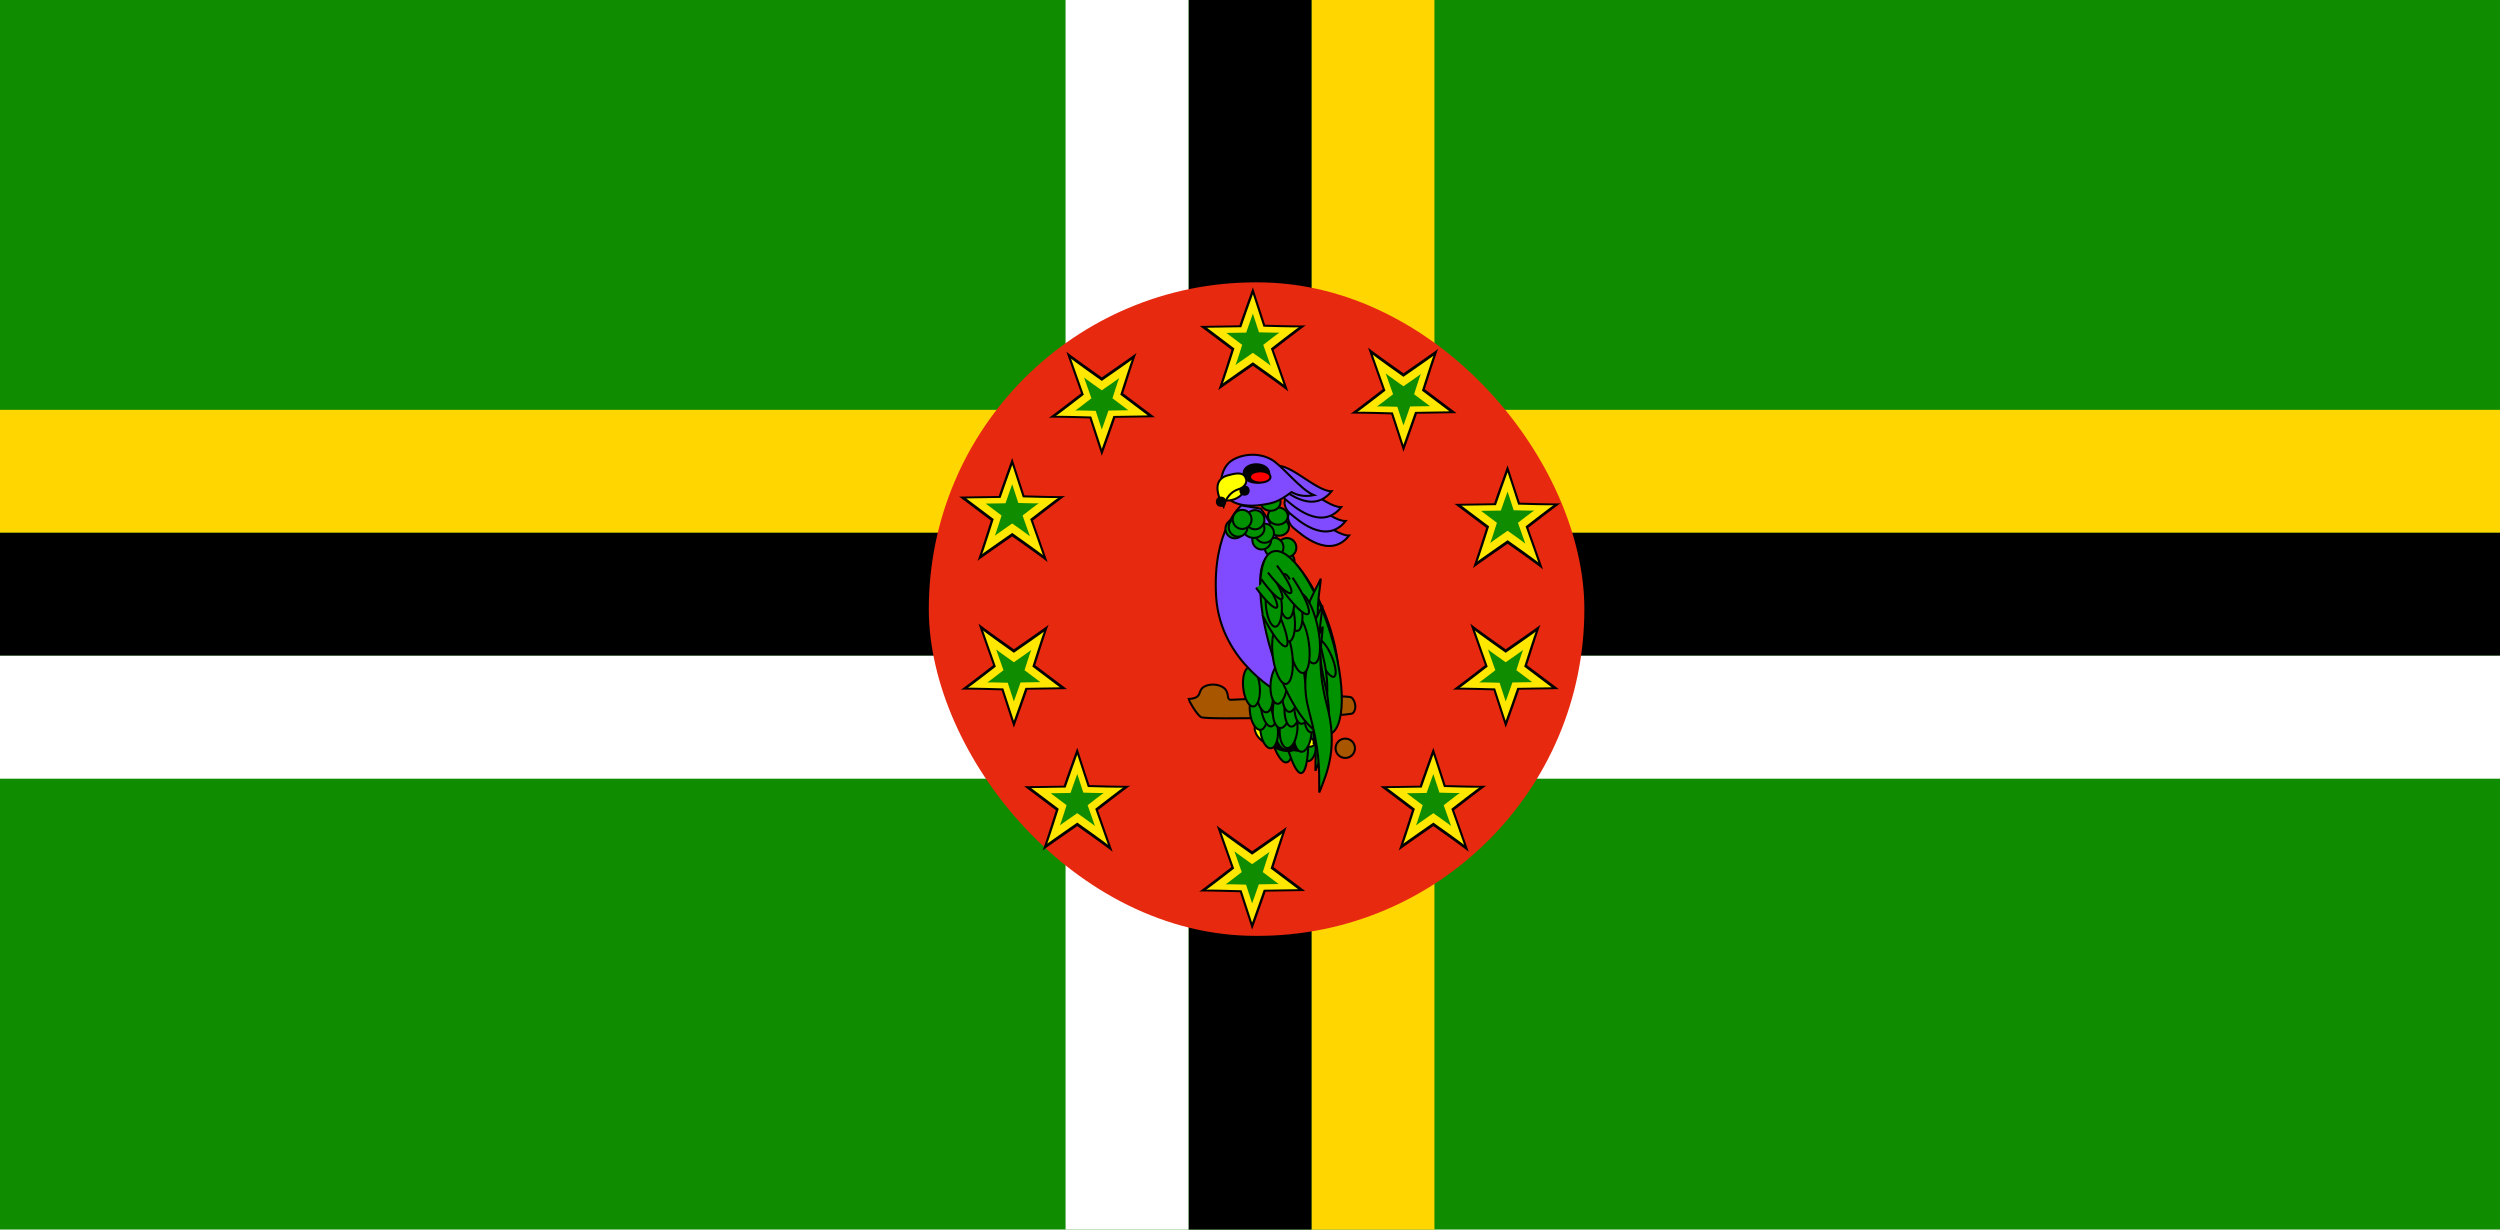 <?xml version="1.0" encoding="UTF-8" standalone="no"?>
<svg width="122px" height="60px" viewBox="0 0 122 60" version="1.1" xmlns="http://www.w3.org/2000/svg" xmlns:xlink="http://www.w3.org/1999/xlink">
    <!-- Generator: Sketch 3.8.2 (29753) - http://www.bohemiancoding.com/sketch -->
    <title>dm</title>
    <desc>Created with Sketch.</desc>
    <defs></defs>
    <g id="Page-1" stroke="none" stroke-width="1" fill="none" fill-rule="evenodd">
        <g id="dm">
            <g transform="translate(0, -50)">
                <g id="Group-2" transform="translate(0, 50)">
                    <rect id="Rectangle-61" fill="#108C00" x="0" y="0" width="122" height="60"></rect>
                    <rect id="Rectangle-61-Copy" fill="#FFD600" x="0" y="20" width="122" height="6"></rect>
                    <rect id="Rectangle-61-Copy-2" fill="#000000" x="0" y="26" width="122" height="6"></rect>
                    <rect id="Rectangle-61-Copy-3" fill="#FFFFFF" x="0" y="32" width="122" height="6"></rect>
                </g>
                <g id="Group" transform="translate(52, 0)">
                    <rect id="Rectangle-61-Copy-4" fill="#FFD600" transform="translate(15, 61) rotate(90) translate(-15, -61) " x="-46" y="58" width="122" height="6"></rect>
                    <rect id="Rectangle-61-Copy-5" fill="#000000" transform="translate(9, 67) rotate(90) translate(-9, -67) " x="-52" y="64" width="122" height="6"></rect>
                    <rect id="Rectangle-61-Copy-6" fill="#FFFFFF" transform="translate(3, 73) rotate(90) translate(-3, -73) " x="-58" y="70" width="122" height="6"></rect>
                </g>
                <g id="Clipped" transform="translate(44, 63)">
                    <g id="Group" transform="translate(0.825, 0)">
                        <rect id="Rectangle-path" fill="#E72910" transform="translate(16.497, 16.725) scale(-1, -1) translate(-16.497, -16.725) " x="0.502" y="0.78" width="31.991" height="31.891" rx="15.945"></rect>
                        <g transform="translate(13.613, 0.914)" id="Shape">
                            <path d="M2.046,1.962 C2.046,1.932 2.702,0.107 2.702,0.107 L3.298,1.932 C3.298,1.932 5.294,1.992 5.294,1.962 C5.294,1.932 3.715,3.159 3.715,3.159 C3.715,3.159 4.46,5.253 4.43,5.193 C4.4,5.133 2.702,3.937 2.702,3.937 C2.702,3.937 0.974,5.133 1.003,5.133 C1.033,5.133 1.659,3.158 1.659,3.158 L0.11,1.992 L2.046,1.962 L2.046,1.962 Z" fill="#000000"></path>
                            <path d="M2.136,2.055 C2.136,2.029 2.703,0.448 2.703,0.448 L3.219,2.029 C3.219,2.029 4.948,2.081 4.948,2.055 C4.948,2.029 3.581,3.091 3.581,3.091 C3.581,3.091 4.226,4.905 4.2,4.853 C4.174,4.801 2.703,3.765 2.703,3.765 C2.703,3.765 1.207,4.801 1.233,4.801 C1.259,4.801 1.8,3.091 1.8,3.091 L0.459,2.08 L2.136,2.055 L2.136,2.055 Z" fill="#FFE700"></path>
                            <path d="M2.376,2.318 C2.376,2.302 2.703,1.391 2.703,1.391 L3,2.302 C3,2.302 3.997,2.333 3.997,2.318 C3.997,2.302 3.209,2.915 3.209,2.915 C3.209,2.915 3.581,3.961 3.566,3.931 C3.551,3.901 2.703,3.304 2.703,3.304 C2.703,3.304 1.84,3.901 1.855,3.901 C1.87,3.901 2.182,2.915 2.182,2.915 L1.408,2.333 L2.375,2.318 L2.376,2.318 Z" fill="#108C00"></path>
                        </g>
                        <g transform="translate(26.117, 9.611)" id="Shape">
                            <path d="M1.972,1.948 C1.972,1.918 2.627,0.093 2.627,0.093 L3.223,1.918 C3.223,1.918 5.219,1.978 5.219,1.948 C5.219,1.918 3.64,3.145 3.64,3.145 C3.64,3.145 4.385,5.239 4.356,5.179 C4.326,5.119 2.628,3.923 2.628,3.923 C2.628,3.923 0.9,5.119 0.93,5.119 C0.959,5.119 1.585,3.145 1.585,3.145 L0.036,1.978 L1.972,1.948 L1.972,1.948 Z" fill="#000000"></path>
                            <path d="M2.061,2.041 C2.061,2.015 2.629,0.434 2.629,0.434 L3.145,2.015 C3.145,2.015 4.874,2.067 4.874,2.041 C4.874,2.015 3.506,3.077 3.506,3.077 C3.506,3.077 4.151,4.891 4.126,4.839 C4.1,4.787 2.629,3.751 2.629,3.751 C2.629,3.751 1.132,4.788 1.158,4.788 C1.184,4.788 1.726,3.077 1.726,3.077 L0.384,2.067 L2.061,2.041 L2.061,2.041 Z" fill="#FFE700"></path>
                            <path d="M2.301,2.304 C2.301,2.289 2.628,1.377 2.628,1.377 L2.926,2.289 C2.926,2.289 3.923,2.319 3.923,2.304 C3.923,2.289 3.134,2.901 3.134,2.901 C3.134,2.901 3.506,3.947 3.491,3.917 C3.477,3.887 2.628,3.29 2.628,3.29 C2.628,3.29 1.766,3.887 1.781,3.887 C1.795,3.887 2.108,2.901 2.108,2.901 L1.334,2.319 L2.301,2.304 L2.301,2.304 Z" fill="#108C00"></path>
                        </g>
                        <g transform="translate(22.494, 23.41)" id="Shape">
                            <path d="M1.972,1.931 C1.972,1.901 2.627,0.076 2.627,0.076 L3.223,1.901 C3.223,1.901 5.219,1.961 5.219,1.931 C5.219,1.901 3.64,3.127 3.64,3.127 C3.64,3.127 4.385,5.222 4.356,5.162 C4.326,5.102 2.628,3.905 2.628,3.905 C2.628,3.905 0.899,5.102 0.929,5.102 C0.959,5.102 1.585,3.127 1.585,3.127 L0.036,1.96 L1.972,1.931 L1.972,1.931 Z" fill="#000000"></path>
                            <path d="M2.061,2.023 C2.061,1.997 2.629,0.417 2.629,0.417 L3.145,1.997 C3.145,1.997 4.874,2.049 4.874,2.023 C4.874,1.998 3.506,3.06 3.506,3.06 C3.506,3.06 4.151,4.874 4.126,4.822 C4.1,4.77 2.629,3.733 2.629,3.733 C2.629,3.733 1.132,4.77 1.158,4.77 C1.184,4.77 1.726,3.06 1.726,3.06 L0.384,2.049 L2.061,2.023 L2.061,2.023 Z" fill="#FFE700"></path>
                            <path d="M2.301,2.286 C2.301,2.271 2.628,1.36 2.628,1.36 L2.926,2.271 C2.926,2.271 3.923,2.301 3.923,2.286 C3.923,2.271 3.134,2.884 3.134,2.884 C3.134,2.884 3.506,3.93 3.491,3.9 C3.477,3.87 2.628,3.273 2.628,3.273 C2.628,3.273 1.766,3.87 1.781,3.87 C1.795,3.87 2.108,2.884 2.108,2.884 L1.334,2.301 L2.301,2.286 L2.301,2.286 Z" fill="#108C00"></path>
                        </g>
                        <g transform="translate(5.082, 23.41)" id="Shape">
                            <path d="M2.006,1.931 C2.006,1.901 2.662,0.076 2.662,0.076 L3.258,1.901 C3.258,1.901 5.254,1.961 5.254,1.931 C5.254,1.901 3.674,3.127 3.674,3.127 C3.674,3.127 4.419,5.222 4.39,5.162 C4.36,5.102 2.662,3.905 2.662,3.905 C2.662,3.905 0.934,5.102 0.964,5.102 C0.993,5.102 1.619,3.127 1.619,3.127 L0.07,1.96 L2.006,1.931 L2.006,1.931 Z" fill="#000000"></path>
                            <path d="M2.095,2.023 C2.095,1.997 2.663,0.417 2.663,0.417 L3.179,1.997 C3.179,1.997 4.908,2.049 4.908,2.023 C4.908,1.998 3.54,3.06 3.54,3.06 C3.54,3.06 4.185,4.874 4.16,4.822 C4.134,4.77 2.663,3.733 2.663,3.733 C2.663,3.733 1.166,4.77 1.192,4.77 C1.218,4.77 1.76,3.06 1.76,3.06 L0.418,2.049 L2.095,2.023 L2.095,2.023 Z" fill="#FFE700"></path>
                            <path d="M2.335,2.286 C2.335,2.271 2.663,1.36 2.663,1.36 L2.96,2.271 C2.96,2.271 3.957,2.301 3.957,2.286 C3.957,2.271 3.169,2.884 3.169,2.884 C3.169,2.884 3.541,3.93 3.526,3.9 C3.511,3.87 2.663,3.273 2.663,3.273 C2.663,3.273 1.8,3.87 1.815,3.87 C1.83,3.87 2.142,2.884 2.142,2.884 L1.368,2.301 L2.335,2.286 L2.335,2.286 Z" fill="#108C00"></path>
                        </g>
                        <g transform="translate(1.927, 9.263)" id="Shape">
                            <path d="M1.988,1.941 C1.988,1.911 2.643,0.086 2.643,0.086 L3.239,1.911 C3.239,1.911 5.235,1.971 5.235,1.941 C5.235,1.911 3.656,3.138 3.656,3.138 C3.656,3.138 4.401,5.232 4.371,5.172 C4.341,5.112 2.643,3.916 2.643,3.916 C2.643,3.916 0.915,5.112 0.945,5.112 C0.975,5.112 1.6,3.138 1.6,3.138 L0.051,1.971 L1.988,1.941 L1.988,1.941 Z" fill="#000000"></path>
                            <path d="M2.077,2.034 C2.077,2.008 2.645,0.427 2.645,0.427 L3.161,2.008 C3.161,2.008 4.889,2.06 4.889,2.034 C4.889,2.008 3.522,3.07 3.522,3.07 C3.522,3.07 4.167,4.884 4.141,4.832 C4.115,4.78 2.645,3.744 2.645,3.744 C2.645,3.744 1.148,4.781 1.174,4.781 C1.2,4.781 1.741,3.07 1.741,3.07 L0.4,2.06 L2.077,2.034 L2.077,2.034 Z" fill="#FFE700"></path>
                            <path d="M2.317,2.297 C2.317,2.282 2.644,1.37 2.644,1.37 L2.942,2.282 C2.942,2.282 3.939,2.312 3.939,2.297 C3.939,2.282 3.15,2.894 3.15,2.894 C3.15,2.894 3.522,3.94 3.507,3.91 C3.492,3.881 2.644,3.283 2.644,3.283 C2.644,3.283 1.781,3.881 1.796,3.881 C1.811,3.881 2.124,2.894 2.124,2.894 L1.35,2.312 L2.317,2.297 L2.317,2.297 Z" fill="#108C00"></path>
                        </g>
                        <g transform="translate(20.975, 3.929)" id="Shape">
                            <path d="M3.344,3.263 C3.344,3.293 2.689,5.118 2.689,5.118 L2.093,3.293 C2.093,3.293 0.097,3.233 0.097,3.263 C0.097,3.293 1.676,2.066 1.676,2.066 C1.676,2.066 0.931,-0.028 0.96,0.032 C0.99,0.092 2.689,1.288 2.689,1.288 C2.689,1.288 4.416,0.092 4.387,0.092 C4.357,0.092 3.731,2.066 3.731,2.066 L5.28,3.233 L3.344,3.263 L3.344,3.263 Z" fill="#000000"></path>
                            <path d="M3.255,3.17 C3.255,3.196 2.687,4.777 2.687,4.777 L2.171,3.196 C2.171,3.196 0.442,3.144 0.442,3.17 C0.442,3.196 1.81,2.134 1.81,2.134 C1.81,2.134 1.165,0.32 1.19,0.372 C1.216,0.424 2.687,1.46 2.687,1.46 C2.687,1.46 4.184,0.423 4.158,0.423 C4.132,0.423 3.59,2.134 3.59,2.134 L4.932,3.144 L3.255,3.17 L3.255,3.17 Z" fill="#FFE700"></path>
                            <path d="M3.015,2.907 C3.015,2.922 2.688,3.834 2.688,3.834 L2.39,2.922 C2.39,2.922 1.393,2.892 1.393,2.907 C1.393,2.922 2.182,2.31 2.182,2.31 C2.182,2.31 1.81,1.264 1.825,1.294 C1.84,1.323 2.688,1.921 2.688,1.921 C2.688,1.921 3.55,1.323 3.536,1.323 C3.521,1.323 3.208,2.31 3.208,2.31 L3.982,2.892 L3.015,2.907 L3.015,2.907 Z" fill="#108C00"></path>
                        </g>
                        <g transform="translate(26, 17.38)" id="Shape">
                            <path d="M3.309,3.279 C3.309,3.309 2.654,5.134 2.654,5.134 L2.058,3.309 C2.058,3.309 0.062,3.249 0.062,3.279 C0.062,3.309 1.641,2.083 1.641,2.083 C1.641,2.083 0.896,-0.012 0.925,0.048 C0.955,0.108 2.653,1.305 2.653,1.305 C2.653,1.305 4.381,0.108 4.351,0.108 C4.322,0.108 3.696,2.083 3.696,2.083 L5.245,3.249 L3.309,3.279 L3.309,3.279 Z" fill="#000000"></path>
                            <path d="M3.22,3.186 C3.22,3.212 2.652,4.793 2.652,4.793 L2.136,3.213 C2.136,3.213 0.407,3.161 0.407,3.186 C0.407,3.212 1.775,2.15 1.775,2.15 C1.775,2.15 1.13,0.336 1.155,0.388 C1.181,0.44 2.652,1.476 2.652,1.476 C2.652,1.476 4.149,0.44 4.123,0.44 C4.097,0.44 3.555,2.15 3.555,2.15 L4.897,3.161 L3.22,3.187 L3.22,3.186 Z" fill="#FFE700"></path>
                            <path d="M2.98,2.924 C2.98,2.939 2.653,3.85 2.653,3.85 L2.355,2.939 C2.355,2.939 1.358,2.908 1.358,2.924 C1.358,2.939 2.147,2.326 2.147,2.326 C2.147,2.326 1.775,1.28 1.79,1.31 C1.804,1.34 2.653,1.937 2.653,1.937 C2.653,1.937 3.515,1.34 3.5,1.34 C3.486,1.34 3.173,2.326 3.173,2.326 L3.947,2.908 L2.98,2.924 L2.98,2.924 Z" fill="#108C00"></path>
                        </g>
                        <g transform="translate(13.613, 27.236)" id="Shape">
                            <path d="M3.322,3.276 C3.322,3.306 2.666,5.131 2.666,5.131 L2.07,3.305 C2.07,3.305 0.074,3.246 0.074,3.276 C0.074,3.306 1.653,2.079 1.653,2.079 C1.653,2.079 0.908,-0.015 0.938,0.045 C0.968,0.104 2.666,1.301 2.666,1.301 C2.666,1.301 4.394,0.104 4.364,0.104 C4.334,0.104 3.709,2.079 3.709,2.079 L5.258,3.246 L3.322,3.276 L3.322,3.276 Z" fill="#000000"></path>
                            <path d="M3.233,3.183 C3.233,3.209 2.665,4.789 2.665,4.789 L2.149,3.209 C2.149,3.209 0.42,3.157 0.42,3.183 C0.42,3.209 1.788,2.147 1.788,2.147 C1.788,2.147 1.142,0.333 1.168,0.385 C1.194,0.436 2.665,1.473 2.665,1.473 C2.665,1.473 4.161,0.436 4.136,0.436 C4.11,0.436 3.568,2.147 3.568,2.147 L4.91,3.157 L3.233,3.183 L3.233,3.183 Z" fill="#FFE700"></path>
                            <path d="M2.993,2.92 C2.993,2.935 2.665,3.847 2.665,3.847 L2.368,2.935 C2.368,2.935 1.371,2.905 1.371,2.92 C1.371,2.935 2.159,2.322 2.159,2.322 C2.159,2.322 1.788,1.277 1.802,1.306 C1.817,1.336 2.665,1.934 2.665,1.934 C2.665,1.934 3.528,1.336 3.513,1.336 C3.498,1.336 3.186,2.322 3.186,2.322 L3.96,2.905 L2.993,2.92 L2.993,2.92 Z" fill="#108C00"></path>
                        </g>
                        <g transform="translate(2.043, 17.38)" id="Shape">
                            <path d="M3.265,3.279 C3.265,3.309 2.609,5.134 2.609,5.134 L2.013,3.309 C2.013,3.309 0.017,3.249 0.017,3.279 C0.017,3.309 1.596,2.083 1.596,2.083 C1.596,2.083 0.851,-0.012 0.881,0.048 C0.911,0.108 2.609,1.305 2.609,1.305 C2.609,1.305 4.337,0.108 4.307,0.108 C4.277,0.108 3.652,2.083 3.652,2.083 L5.201,3.249 L3.265,3.279 L3.265,3.279 Z" fill="#000000"></path>
                            <path d="M3.175,3.186 C3.175,3.212 2.608,4.793 2.608,4.793 L2.092,3.213 C2.092,3.213 0.363,3.161 0.363,3.186 C0.363,3.212 1.73,2.15 1.73,2.15 C1.73,2.15 1.085,0.336 1.111,0.388 C1.137,0.44 2.608,1.476 2.608,1.476 C2.608,1.476 4.104,0.44 4.078,0.44 C4.053,0.44 3.511,2.15 3.511,2.15 L4.852,3.161 L3.175,3.187 L3.175,3.186 Z" fill="#FFE700"></path>
                            <path d="M2.935,2.924 C2.935,2.939 2.608,3.85 2.608,3.85 L2.31,2.939 C2.31,2.939 1.314,2.908 1.314,2.924 C1.314,2.939 2.102,2.326 2.102,2.326 C2.102,2.326 1.73,1.28 1.745,1.31 C1.76,1.34 2.608,1.937 2.608,1.937 C2.608,1.937 3.471,1.34 3.456,1.34 C3.441,1.34 3.129,2.326 3.129,2.326 L3.902,2.908 L2.935,2.924 L2.935,2.924 Z" fill="#108C00"></path>
                        </g>
                        <g transform="translate(6.25, 4.045)" id="Shape">
                            <path d="M3.349,3.345 C3.349,3.375 2.693,5.2 2.693,5.2 L2.097,3.375 C2.097,3.375 0.101,3.315 0.101,3.345 C0.101,3.375 1.68,2.149 1.68,2.149 C1.68,2.149 0.935,0.054 0.965,0.114 C0.995,0.174 2.693,1.371 2.693,1.371 C2.693,1.371 4.421,0.174 4.391,0.174 C4.361,0.174 3.736,2.149 3.736,2.149 L5.285,3.316 L3.349,3.346 L3.349,3.345 Z" fill="#000000"></path>
                            <path d="M3.259,3.253 C3.259,3.278 2.692,4.859 2.692,4.859 L2.176,3.279 C2.176,3.279 0.447,3.227 0.447,3.253 C0.447,3.278 1.814,2.216 1.814,2.216 C1.814,2.216 1.169,0.402 1.195,0.454 C1.221,0.506 2.692,1.542 2.692,1.542 C2.692,1.542 4.188,0.506 4.162,0.506 C4.137,0.506 3.595,2.216 3.595,2.216 L4.936,3.227 L3.259,3.253 L3.259,3.253 Z" fill="#FFE700"></path>
                            <path d="M3.019,2.99 C3.019,3.005 2.692,3.916 2.692,3.916 L2.395,3.005 C2.395,3.005 1.398,2.975 1.398,2.99 C1.398,3.005 2.186,2.392 2.186,2.392 C2.186,2.392 1.815,1.346 1.829,1.376 C1.844,1.406 2.692,2.003 2.692,2.003 C2.692,2.003 3.555,1.406 3.54,1.406 C3.525,1.406 3.213,2.392 3.213,2.392 L3.987,2.975 L3.02,2.99 L3.019,2.99 Z" fill="#108C00"></path>
                        </g>
                        <g transform="translate(13.005, 8.418)">
                            <g transform="translate(5.152, 12.275) rotate(-7.125) translate(-5.152, -12.275) translate(3.652, 7.275)" stroke="#000000" id="Oval" stroke-width="0.1" fill="#009200">
                                <ellipse cx="0.863" cy="4.338" rx="0.845" ry="4.12"></ellipse>
                                <ellipse cx="1.943" cy="4.41" rx="0.906" ry="4.12"></ellipse>
                                <ellipse cx="1.516" cy="4.533" rx="0.724" ry="4.532"></ellipse>
                            </g>
                            <g transform="translate(0.105, 11.963)" stroke="#000000">
                                <path d="M0.064,0.729 C0.793,0.689 0.469,0.328 0.833,0.127 C1.197,-0.074 1.724,0.047 1.886,0.288 C2.047,0.529 1.926,0.769 2.128,0.769 C2.331,0.769 7.83,0.464 8.032,0.665 C8.234,0.865 8.275,1.267 8.073,1.428 C7.87,1.588 0.914,1.773 0.671,1.613 C0.428,1.452 0.064,0.769 0.064,0.729 L0.064,0.729 Z" id="Shape" stroke-width="0.1" fill="#A95600"></path>
                                <path d="M3.872,2.153 C3.872,2.635 4.703,2.49 4.725,2.892 C4.712,3.319 3.327,2.934 3.292,2.153 C3.327,1.373 4.661,0.972 4.69,1.418 C4.713,1.788 3.872,1.671 3.872,2.153 L3.872,2.153 Z" id="Shape" stroke-width="0.1" fill="#FFFF00"></path>
                                <path d="M4.358,2.159 C4.358,2.641 5.189,2.496 5.211,2.898 C5.198,3.325 3.813,2.94 3.778,2.159 C3.813,1.379 5.147,0.978 5.176,1.424 C5.199,1.794 4.358,1.677 4.358,2.159 L4.358,2.159 Z" id="Shape" stroke-width="0.5" fill="#FFFF00"></path>
                                <path d="M4.879,2.14 C4.879,2.622 5.71,2.476 5.733,2.879 C5.72,3.306 4.334,2.92 4.299,2.14 C4.334,1.36 5.669,0.959 5.698,1.404 C5.72,1.774 4.879,1.658 4.879,2.14 L4.879,2.14 Z" id="Shape" stroke-width="0.5" fill="#FFFF00"></path>
                                <path d="M5.366,2.146 C5.366,2.628 6.196,2.482 6.219,2.885 C6.206,3.312 4.821,2.926 4.785,2.146 C4.821,1.366 6.155,0.965 6.184,1.41 C6.207,1.78 5.366,1.664 5.366,2.146 L5.366,2.146 Z" id="Shape" stroke-width="0.1" fill="#FFFF00"></path>
                                <ellipse id="Oval" stroke-width="0.1" fill="#A95600" transform="translate(7.714, 3.135) rotate(1.042) translate(-7.714, -3.135) " cx="7.714" cy="3.135" rx="0.473" ry="0.472"></ellipse>
                            </g>
                            <g transform="translate(4.477, 13.508) rotate(-5.8) translate(-4.477, -13.508) translate(2.977, 11.008)" stroke="#000000" id="Oval" fill="#009200">
                                <ellipse stroke-width="0.1" cx="1.757" cy="3.248" rx="0.43" ry="0.932"></ellipse>
                                <ellipse stroke-width="0.1" cx="1.057" cy="3.121" rx="0.43" ry="0.932"></ellipse>
                                <ellipse stroke-width="0.1" cx="0.643" cy="2.174" rx="0.43" ry="0.932"></ellipse>
                                <ellipse stroke-width="0.1" cx="1.177" cy="1.975" rx="0.405" ry="1.019"></ellipse>
                                <ellipse stroke-width="0.634" cx="2.162" cy="2.238" rx="0.405" ry="0.961"></ellipse>
                                <ellipse stroke-width="0.1" cx="1.653" cy="1.86" rx="0.405" ry="0.961"></ellipse>
                                <ellipse stroke-width="0.1" cx="1.018" cy="1.323" rx="0.405" ry="0.961"></ellipse>
                                <ellipse stroke-width="0.1" cx="0.412" cy="0.976" rx="0.405" ry="0.961"></ellipse>
                            </g>
                            <path d="M2.743,3.247 C2.743,3.247 1.321,4.46 1.517,7.703 C1.732,10.965 4.74,12.47 4.74,12.47 C4.74,12.47 5.492,11.537 5.376,8.916 C5.121,5.084 3.69,3.404 3.69,3.404 L2.743,3.247 L2.743,3.247 Z" id="Shape" stroke="#000000" stroke-width="0.1" fill="#804BFF"></path>
                            <g transform="translate(5.054, 13.534) rotate(4.47) translate(-5.054, -13.534) translate(3.054, 11.034)" stroke="#000000" id="Oval" stroke-width="0.1" fill="#009200">
                                <ellipse cx="2.748" cy="3.247" rx="0.43" ry="0.932"></ellipse>
                                <ellipse cx="2.048" cy="3.121" rx="0.43" ry="0.932"></ellipse>
                                <ellipse cx="1.635" cy="2.174" rx="0.43" ry="0.932"></ellipse>
                                <ellipse cx="2.168" cy="1.975" rx="0.405" ry="1.019"></ellipse>
                                <ellipse cx="3.154" cy="2.238" rx="0.405" ry="0.961"></ellipse>
                                <ellipse cx="2.645" cy="1.859" rx="0.405" ry="0.961"></ellipse>
                                <ellipse cx="2.009" cy="1.323" rx="0.405" ry="0.961"></ellipse>
                                <ellipse cx="1.404" cy="0.975" rx="0.405" ry="0.961"></ellipse>
                            </g>
                            <ellipse id="Oval" stroke="#000000" stroke-width="0.5" fill="#C90000" transform="translate(5.577, 9.213) rotate(-20.556) translate(-5.577, -9.213) " cx="5.577" cy="9.213" rx="1.21" ry="3.633"></ellipse>
                            <g transform="translate(3.883, 4.621) rotate(1.02) translate(-3.883, -4.621) translate(1.883, 2.621)" stroke="#000000" id="Oval" stroke-width="0.1" fill="#009200">
                                <ellipse cx="2.956" cy="3.316" rx="0.526" ry="0.467"></ellipse>
                                <ellipse cx="3.101" cy="2.666" rx="0.46" ry="0.467"></ellipse>
                                <ellipse cx="2.473" cy="2.666" rx="0.46" ry="0.467"></ellipse>
                                <ellipse cx="2.697" cy="1.672" rx="0.487" ry="0.42"></ellipse>
                                <ellipse cx="2.632" cy="1.133" rx="0.487" ry="0.42"></ellipse>
                                <ellipse cx="1.866" cy="2.312" rx="0.46" ry="0.467"></ellipse>
                                <ellipse cx="1.996" cy="1.983" rx="0.46" ry="0.467"></ellipse>
                                <ellipse cx="1.461" cy="1.754" rx="0.526" ry="0.467"></ellipse>
                                <ellipse cx="2.264" cy="0.463" rx="0.487" ry="0.42"></ellipse>
                                <ellipse cx="1.52" cy="1.333" rx="0.46" ry="0.467"></ellipse>
                                <ellipse cx="0.545" cy="1.791" rx="0.46" ry="0.467"></ellipse>
                                <ellipse cx="0.701" cy="1.706" rx="0.46" ry="0.467"></ellipse>
                                <ellipse cx="0.892" cy="1.327" rx="0.46" ry="0.467"></ellipse>
                            </g>
                            <g transform="translate(1.959, 4.993)" stroke="#000000" stroke-width="0.1" fill="#009200">
                                <ellipse id="Oval" transform="translate(3.702, 4.966) rotate(-17.021) translate(-3.702, -4.966) " cx="3.702" cy="4.966" rx="1.512" ry="4.67"></ellipse>
                                <ellipse id="Oval" transform="translate(4.92, 5.709) rotate(-23.38) translate(-4.92, -5.709) " cx="4.92" cy="5.709" rx="0.291" ry="0.984"></ellipse>
                                <path d="M4.826,5.711 C4.826,7.818 4.032,8.859 3.363,9.742 C3.681,8.555 3.909,7.819 3.909,5.711 C3.909,3.604 5.162,2.593 5.619,1.985 C5.442,2.593 4.826,3.604 4.826,5.711 L4.826,5.711 Z" id="Shape" transform="translate(4.491, 5.863) rotate(-13.749) translate(-4.491, -5.863) "></path>
                                <path d="M4.91,7.015 C4.91,9.123 4.116,10.164 3.447,11.046 C3.765,9.86 3.993,9.123 3.993,7.016 C3.993,4.908 5.246,3.898 5.703,3.289 C5.526,3.898 4.91,4.908 4.91,7.016 L4.91,7.015 Z" id="Shape" transform="translate(4.575, 7.168) rotate(-13.749) translate(-4.575, -7.168) "></path>
                                <path d="M5.011,8.064 C5.011,10.176 4.217,11.22 3.548,12.104 C3.866,10.915 4.094,10.176 4.094,8.064 C4.094,5.952 5.347,4.938 5.804,4.329 C5.627,4.938 5.011,5.951 5.011,8.064 L5.011,8.064 Z" id="Shape" transform="translate(4.676, 8.216) rotate(-14.97) translate(-4.676, -8.216) "></path>
                                <ellipse id="Oval" transform="translate(3.981, 4.247) rotate(-12.529) translate(-3.981, -4.247) " cx="3.981" cy="4.247" rx="0.537" ry="1.754"></ellipse>
                                <ellipse id="Oval" transform="translate(3.606, 5.012) rotate(-8.032) translate(-3.606, -5.012) " cx="3.606" cy="5.012" rx="0.48" ry="1.431"></ellipse>
                                <ellipse id="Oval" transform="translate(2.797, 5.549) rotate(-6.995) translate(-2.797, -5.549) " cx="2.797" cy="5.549" rx="0.479" ry="1.426"></ellipse>
                                <ellipse id="Oval" transform="translate(3.36, 3.302) rotate(-8.746) translate(-3.36, -3.302) " cx="3.36" cy="3.302" rx="0.383" ry="1.087"></ellipse>
                                <ellipse id="Oval" transform="translate(3.006, 3.809) rotate(-5.583) translate(-3.006, -3.809) " cx="3.006" cy="3.809" rx="0.389" ry="1.087"></ellipse>
                                <path d="M2.94,3.339 C2.94,4.378 2.772,5.221 2.565,5.221 C2.358,5.221 2.19,4.378 2.19,3.339" id="Shape" transform="translate(2.565, 4.28) rotate(-25.894) translate(-2.565, -4.28) "></path>
                                <ellipse id="Oval" transform="translate(2.97, 2.685) rotate(-5.583) translate(-2.97, -2.685) " cx="2.97" cy="2.685" rx="0.389" ry="1.087"></ellipse>
                                <ellipse id="Oval" transform="translate(2.371, 3.085) rotate(-4.3) translate(-2.371, -3.085) " cx="2.371" cy="3.085" rx="0.389" ry="1.089"></ellipse>
                                <path d="M2.388,1.993 C2.388,2.75 2.268,3.364 2.12,3.364 C1.972,3.364 1.852,2.75 1.852,1.993" id="Shape" transform="translate(2.12, 2.679) rotate(-35.049) translate(-2.12, -2.679) "></path>
                                <path d="M2.643,1.571 C2.643,2.328 2.523,2.942 2.375,2.942 C2.227,2.942 2.107,2.328 2.107,1.571" id="Shape" transform="translate(2.375, 2.257) rotate(-35.049) translate(-2.375, -2.257) "></path>
                                <path d="M3.885,1.826 C3.885,2.87 3.718,3.717 3.512,3.717 C3.307,3.717 3.14,2.87 3.14,1.826" id="Shape" transform="translate(3.512, 2.771) rotate(-34.249) translate(-3.512, -2.771) "></path>
                                <path d="M3.035,1.203 C3.035,2.017 2.911,2.678 2.757,2.678 C2.604,2.678 2.479,2.017 2.479,1.203" id="Shape" transform="translate(2.757, 1.94) rotate(-37.816) translate(-2.757, -1.94) "></path>
                            </g>
                            <g transform="translate(4.132, 1.206)" id="Shape" stroke="#000000" stroke-width="0.1" fill="#804BFF">
                                <path d="M0.991,2.378 C0.752,2.621 0.999,3.045 1.225,3.192 C1.479,3.396 2.909,4.736 3.876,3.51 C3.082,3.532 1.568,1.834 0.991,2.378 L0.991,2.378 Z"></path>
                                <path d="M0.821,1.669 C0.582,1.912 0.829,2.336 1.055,2.483 C1.308,2.686 2.739,4.027 3.705,2.801 C2.912,2.823 1.398,1.125 0.821,1.669 L0.821,1.669 Z"></path>
                                <path d="M0.604,0.991 C0.366,1.235 0.612,1.658 0.838,1.805 C1.092,2.009 2.522,3.349 3.489,2.124 C2.696,2.146 1.182,0.447 0.604,0.991 L0.604,0.991 Z"></path>
                                <path d="M0.134,0.216 C-0.105,0.459 0.142,0.883 0.368,1.03 C0.622,1.233 2.052,2.573 3.019,1.348 C2.225,1.37 0.711,-0.328 0.134,0.216 L0.134,0.216 Z"></path>
                            </g>
                            <g transform="translate(3.956, 2.136) rotate(1.02) translate(-3.956, -2.136) translate(1.456, 0.136)">
                                <path d="M0.922,0.677 C1.462,0.405 2.326,0.457 2.899,0.928 C3.379,1.31 4.022,2.622 4.642,3.02 C4.141,3.02 3.866,2.89 3.595,2.678 C2.882,3.026 2.65,3.055 2.011,3.03 C1.122,3 0.463,2.632 0.321,2.115 C0.168,1.624 0.443,0.933 0.922,0.677 L0.922,0.677 Z" id="Shape" stroke="#000000" stroke-width="0.1" fill="#804BFF" transform="translate(2.46, 1.774) rotate(-11.31) translate(-2.46, -1.774) "></path>
                                <ellipse id="Oval" stroke="#000000" stroke-width="0.5" fill="#FF0000" cx="2.021" cy="1.561" rx="0.43" ry="0.25"></ellipse>
                                <ellipse id="Oval" stroke="#000000" stroke-width="0.1" fill="#FFFF00" transform="translate(0.845, 2.506) rotate(-21.801) translate(-0.845, -2.506) " cx="0.845" cy="2.506" rx="0.609" ry="0.352"></ellipse>
                                <ellipse id="Oval" fill="#000000" cx="1.454" cy="2.405" rx="0.25" ry="0.25"></ellipse>
                                <path d="M1.523,1.849 C1.577,2.024 1.442,2.265 1.12,2.357 C0.795,2.484 0.56,2.76 0.444,3.206 C-0.13,2.209 0.163,1.775 0.694,1.659 C1.148,1.52 1.429,1.53 1.523,1.849 L1.523,1.849 Z" id="Shape" stroke="#000000" stroke-width="0.1" fill="#FFFF00"></path>
                                <circle id="Oval" fill="#000000" cx="0.316" cy="2.97" r="0.25"></circle>
                            </g>
                        </g>
                    </g>
                </g>
                <ellipse id="Oval" stroke="#000000" stroke-width="0.1" fill="#FF0000" cx="61.5" cy="73.275" rx="0.5" ry="0.275"></ellipse>
            </g>
        </g>
    </g>
</svg>